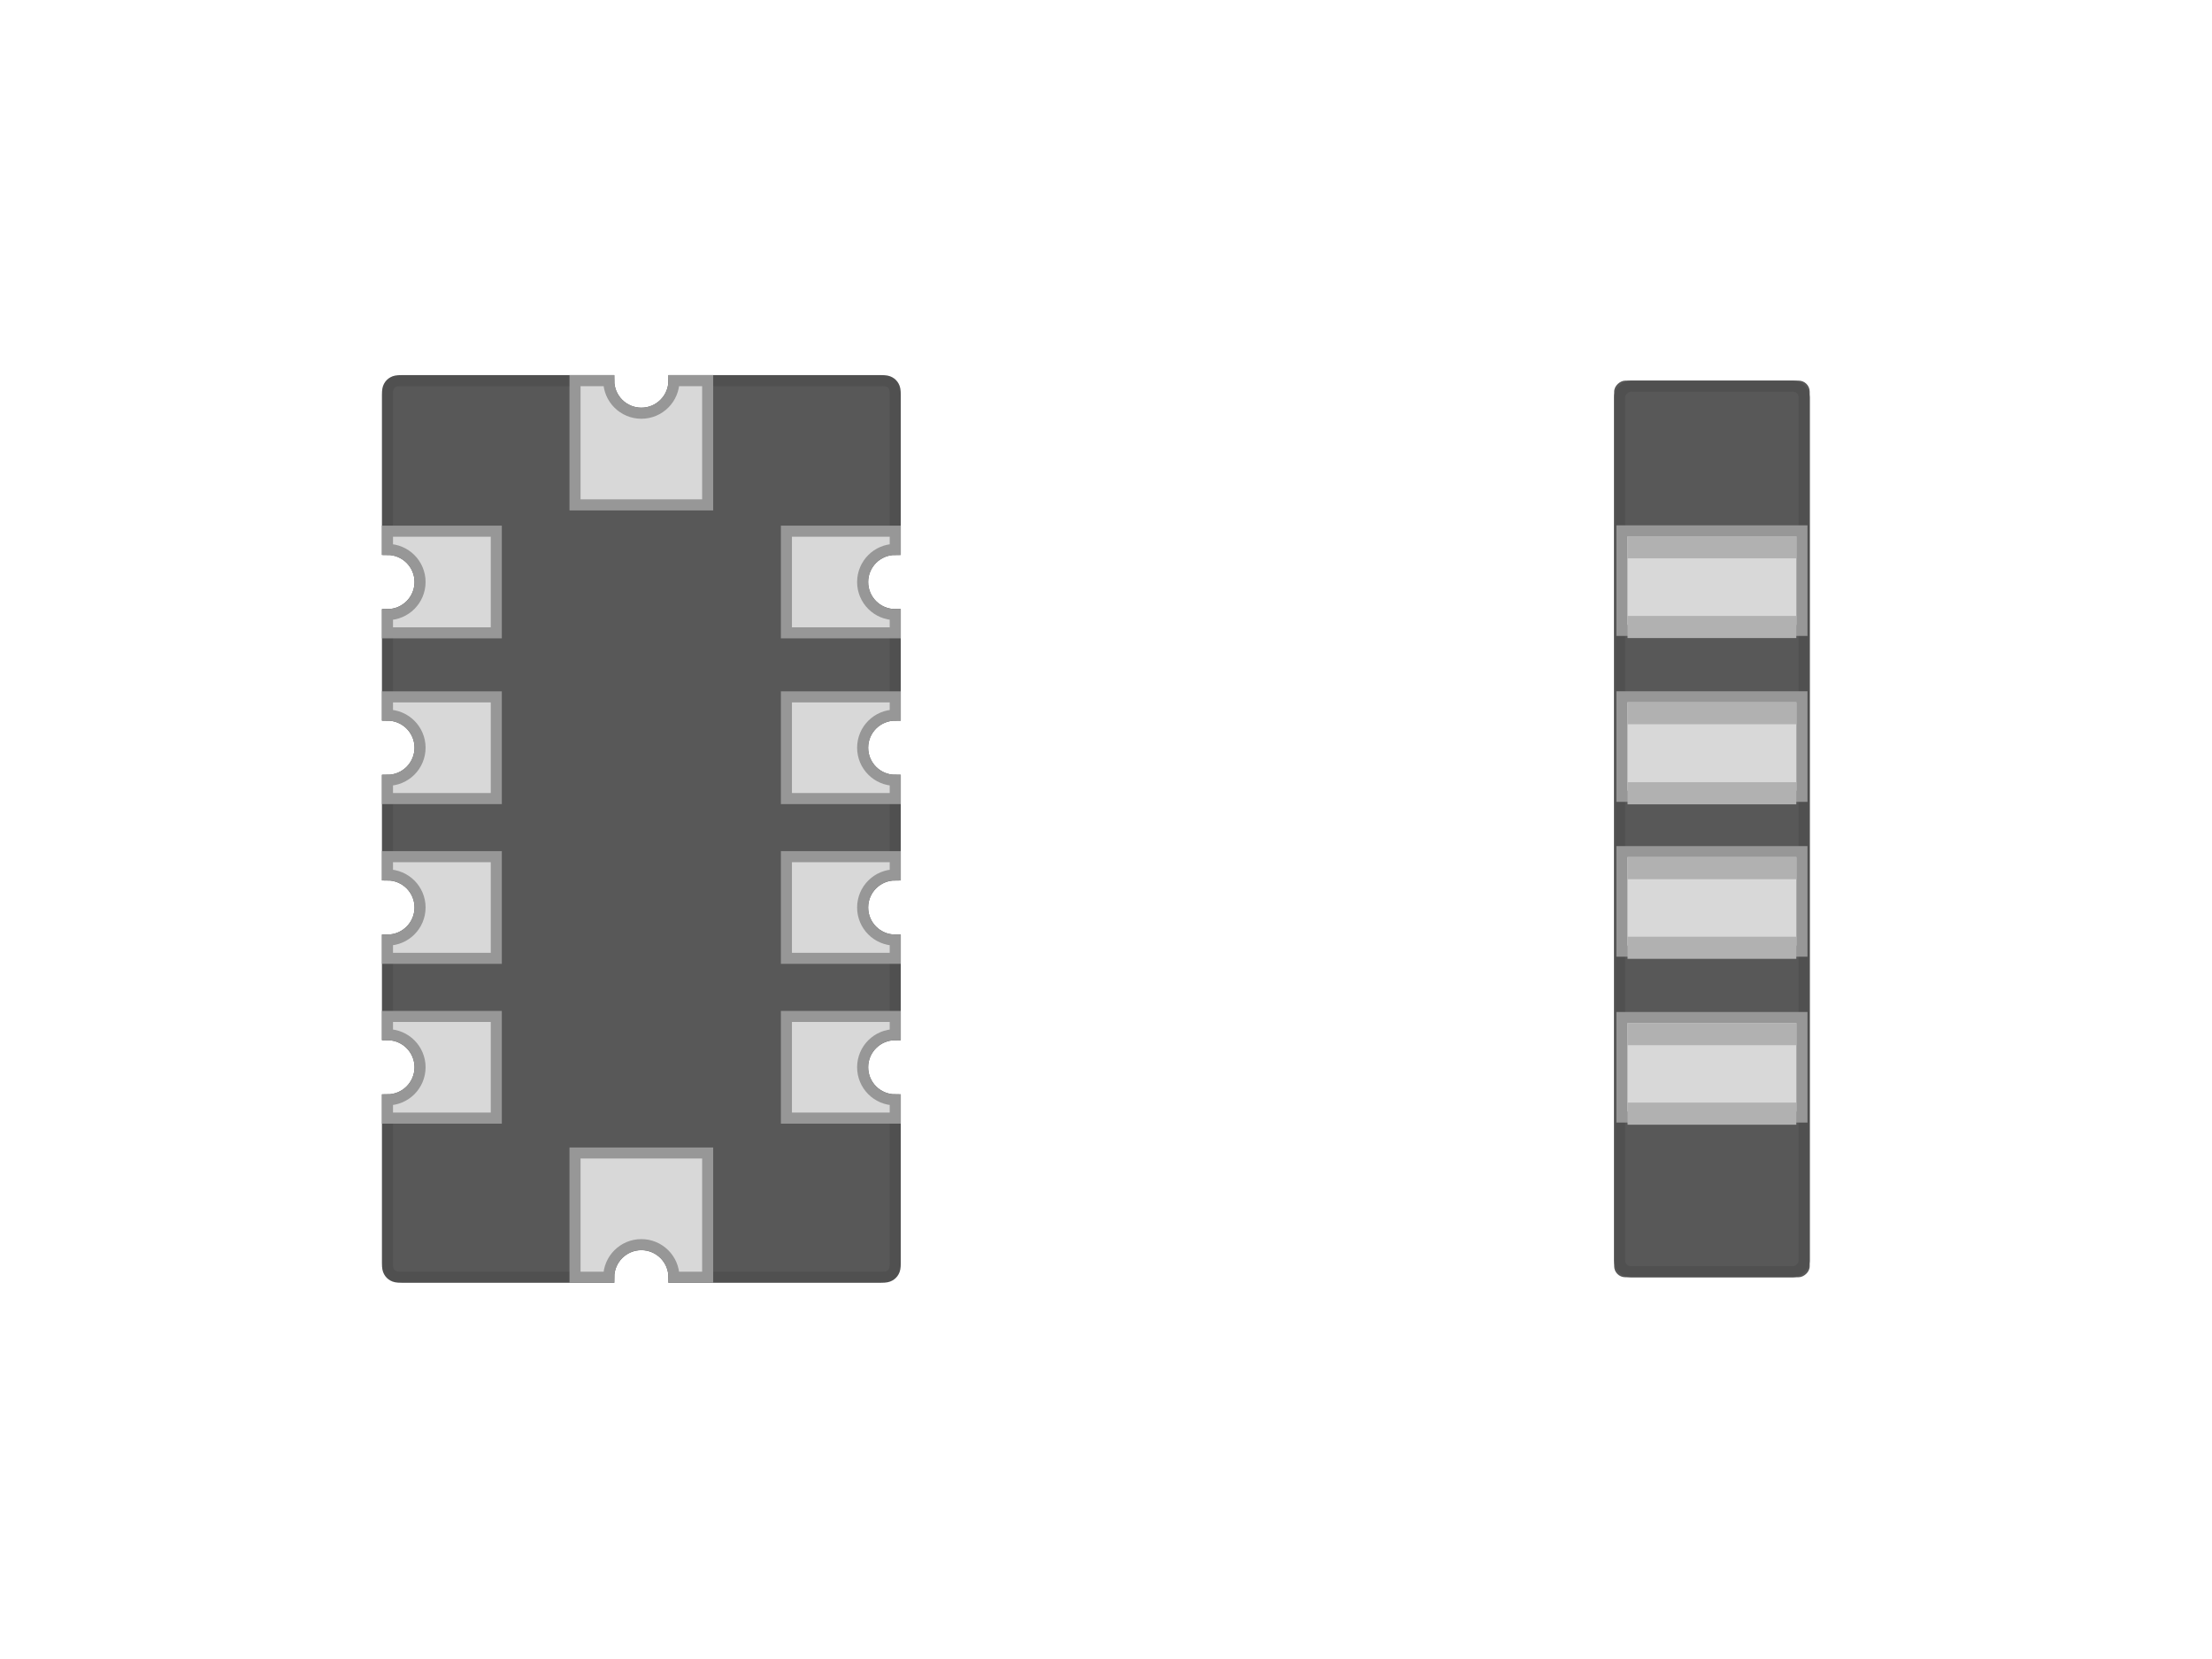 <?xml version="1.0" encoding="UTF-8" standalone="no"?>
<svg width="200px" height="150px" viewBox="0 0 200 150" version="1.1" xmlns="http://www.w3.org/2000/svg" xmlns:xlink="http://www.w3.org/1999/xlink">
    <!-- Generator: Sketch 48.2 (47327) - http://www.bohemiancoding.com/sketch -->
    <title>ChipArray-4side-FlatConcave</title>
    <desc>Created with Sketch.</desc>
    <defs>
        <rect id="path-1" x="0.416" y="0.374" width="81.066" height="17.68" rx="1"></rect>
    </defs>
    <g stroke="none" stroke-width="1" fill="none" fill-rule="evenodd">
        <g>
            <g transform="translate(153.5, 75) rotate(90) translate(-153.5, -75) translate(112.5, 64.5)">
                <g>
                    <use fill="#585858" fill-rule="evenodd" xlink:href="#path-1"></use>
                    <rect stroke="#505050" stroke-width="1" x="0.916" y="0.874" width="80.066" height="16.68" rx="1"></rect>
                </g>
                <g transform="translate(13.027, 0.291)">
                    <g transform="translate(0.264, 0.108)">
                        <g transform="translate(0.245, 0.106)">
                            <g>
                                <rect stroke="#979797" fill="#D8D8D8" x="0.464" y="0.571" width="9" height="16.278"></rect>
                                <g transform="translate(0.907, 0.107)" stroke="#B1B1B1">
                                    <rect x="7.746" y="1.472" width="1" height="14.259"></rect>
                                    <rect x="0.541" y="1.472" width="1" height="14.259"></rect>
                                </g>
                            </g>
                        </g>
                    </g>
                    <g transform="translate(14.334, 0.108)">
                        <g transform="translate(0.827, 0.106)">
                            <g transform="translate(0, 0)">
                                <rect stroke="#979797" fill="#D8D8D8" x="0.813" y="0.571" width="9" height="16.278"></rect>
                                <g transform="translate(0.907, 0.107)" stroke="#B1B1B1">
                                    <rect x="8.132" y="1.472" width="1" height="14.259"></rect>
                                    <rect x="0.887" y="1.472" width="1" height="14.259"></rect>
                                </g>
                            </g>
                        </g>
                    </g>
                    <g transform="translate(28.404, 0.108)">
                        <g transform="translate(0.827, 0.106)">
                            <g transform="translate(-0, 0)">
                                <rect stroke="#979797" fill="#D8D8D8" x="0.743" y="0.571" width="9" height="16.278"></rect>
                                <g transform="translate(0.907, 0.107)" stroke="#B1B1B1">
                                    <rect x="8.03" y="1.472" width="1" height="14.259"></rect>
                                    <rect x="0.83" y="1.472" width="1" height="14.259"></rect>
                                </g>
                            </g>
                        </g>
                    </g>
                    <g transform="translate(43.474, 0.108)">
                        <g transform="translate(0.827, 0.106)">
                            <g>
                                <rect stroke="#979797" fill="#D8D8D8" x="0.673" y="0.571" width="9" height="16.278"></rect>
                                <g transform="translate(0.907, 0.107)" stroke="#B1B1B1">
                                    <rect x="7.953" y="1.472" width="1" height="14.259"></rect>
                                    <rect x="0.764" y="1.472" width="1" height="14.259"></rect>
                                </g>
                            </g>
                        </g>
                    </g>
                </g>
            </g>
            <g transform="translate(58, 75) rotate(90) translate(-58, -75) translate(17, 52)">
                <path d="M0.416,20.065 L0.416,1.338 C0.416,0.893 0.462,0.731 0.549,0.568 C0.636,0.405 0.764,0.277 0.927,0.19 C1.09,0.103 1.252,0.056 1.698,0.056 L15.677,0.056 C15.677,1.684 16.996,3.003 18.623,3.003 C20.25,3.003 21.57,1.684 21.57,0.056 L30.659,0.056 C30.659,1.684 31.978,3.003 33.605,3.003 C35.232,3.003 36.552,1.684 36.552,0.056 L45.105,0.056 C45.105,1.684 46.424,3.003 48.051,3.003 C49.678,3.003 50.998,1.684 50.998,0.056 L59.55,0.056 C59.55,1.684 60.87,3.003 62.497,3.003 C64.124,3.003 65.444,1.684 65.444,0.056 L80.2,0.056 C80.645,0.056 80.807,0.103 80.97,0.19 C81.133,0.277 81.261,0.405 81.348,0.568 C81.435,0.731 81.482,0.893 81.482,1.338 L81.482,20.065 C79.854,20.065 78.535,21.384 78.535,23.012 C78.535,24.639 79.854,25.958 81.482,25.958 L81.482,44.685 C81.482,45.131 81.435,45.293 81.348,45.456 C81.261,45.619 81.133,45.747 80.97,45.834 C80.807,45.921 80.645,45.967 80.2,45.967 L65.444,45.967 C65.444,44.34 64.124,43.021 62.497,43.021 C60.87,43.021 59.55,44.34 59.55,45.967 L50.998,45.967 C50.998,44.34 49.678,43.021 48.051,43.021 C46.424,43.021 45.105,44.34 45.105,45.967 L36.552,45.967 C36.552,44.34 35.232,43.021 33.605,43.021 C31.978,43.021 30.659,44.34 30.659,45.967 L21.57,45.967 C21.57,44.34 20.25,43.021 18.623,43.021 C16.996,43.021 15.677,44.34 15.677,45.967 L1.698,45.967 C1.252,45.967 1.09,45.921 0.927,45.834 C0.764,45.747 0.636,45.619 0.549,45.456 C0.462,45.293 0.416,45.131 0.416,44.685 L0.416,25.958 C2.043,25.958 3.362,24.639 3.362,23.012 C3.362,21.384 2.043,20.065 0.416,20.065 Z" stroke="#505050" fill="#585858"></path>
                <path d="M0.416,25.958 C2.043,25.958 3.362,24.639 3.362,23.012 C3.362,21.384 2.043,20.065 0.416,20.065 L0.416,17.015 L11.649,17.015 L11.649,29.009 L0.416,29.009 L0.416,25.958 Z" stroke="#979797" fill="#D8D8D8"></path>
                <path d="M81.482,20.065 C79.854,20.065 78.535,21.384 78.535,23.012 C78.535,24.639 79.854,25.958 81.482,25.958 L81.482,29.009 L70.248,29.009 L70.248,17.015 L81.482,17.015 L81.482,20.065 Z" stroke="#979797" fill="#D8D8D8"></path>
                <path d="M15.677,0.056 C15.677,1.684 16.996,3.003 18.623,3.003 C20.25,3.003 21.57,1.684 21.57,0.056 L23.219,0.056 L23.219,9.896 L14.027,9.896 L14.027,0.056 L15.677,0.056 Z" stroke="#979797" fill="#D8D8D8"></path>
                <path d="M21.57,45.967 C21.57,44.34 20.25,43.021 18.623,43.021 C16.996,43.021 15.677,44.34 15.677,45.967 L14.027,45.967 L14.027,36.127 L23.219,36.127 L23.219,45.967 L21.57,45.967 Z" stroke="#979797" fill="#D8D8D8"></path>
                <path d="M30.659,0.056 C30.659,1.684 31.978,3.003 33.605,3.003 C35.232,3.003 36.552,1.684 36.552,0.056 L38.202,0.056 L38.202,9.896 L29.009,9.896 L29.009,0.056 L30.659,0.056 Z" stroke="#979797" fill="#D8D8D8"></path>
                <path d="M36.552,45.967 C36.552,44.34 35.232,43.021 33.605,43.021 C31.978,43.021 30.659,44.34 30.659,45.967 L29.009,45.967 L29.009,36.127 L38.202,36.127 L38.202,45.967 L36.552,45.967 Z" stroke="#979797" fill="#D8D8D8"></path>
                <path d="M45.105,0.056 C45.105,1.684 46.424,3.003 48.051,3.003 C49.678,3.003 50.998,1.684 50.998,0.056 L52.647,0.056 L52.647,9.896 L43.455,9.896 L43.455,0.056 L45.105,0.056 Z" stroke="#979797" fill="#D8D8D8"></path>
                <path d="M50.998,45.967 C50.998,44.34 49.678,43.021 48.051,43.021 C46.424,43.021 45.105,44.34 45.105,45.967 L43.455,45.967 L43.455,36.127 L52.647,36.127 L52.647,45.967 L50.998,45.967 Z" stroke="#979797" fill="#D8D8D8"></path>
                <path d="M59.55,0.056 C59.55,1.684 60.87,3.003 62.497,3.003 C64.124,3.003 65.444,1.684 65.444,0.056 L67.093,0.056 L67.093,9.896 L57.901,9.896 L57.901,0.056 L59.55,0.056 Z" stroke="#979797" fill="#D8D8D8"></path>
                <path d="M65.444,45.967 C65.444,44.34 64.124,43.021 62.497,43.021 C60.87,43.021 59.55,44.34 59.55,45.967 L57.901,45.967 L57.901,36.127 L67.093,36.127 L67.093,45.967 L65.444,45.967 Z" stroke="#979797" fill="#D8D8D8"></path>
            </g>
        </g>
    </g>
</svg>